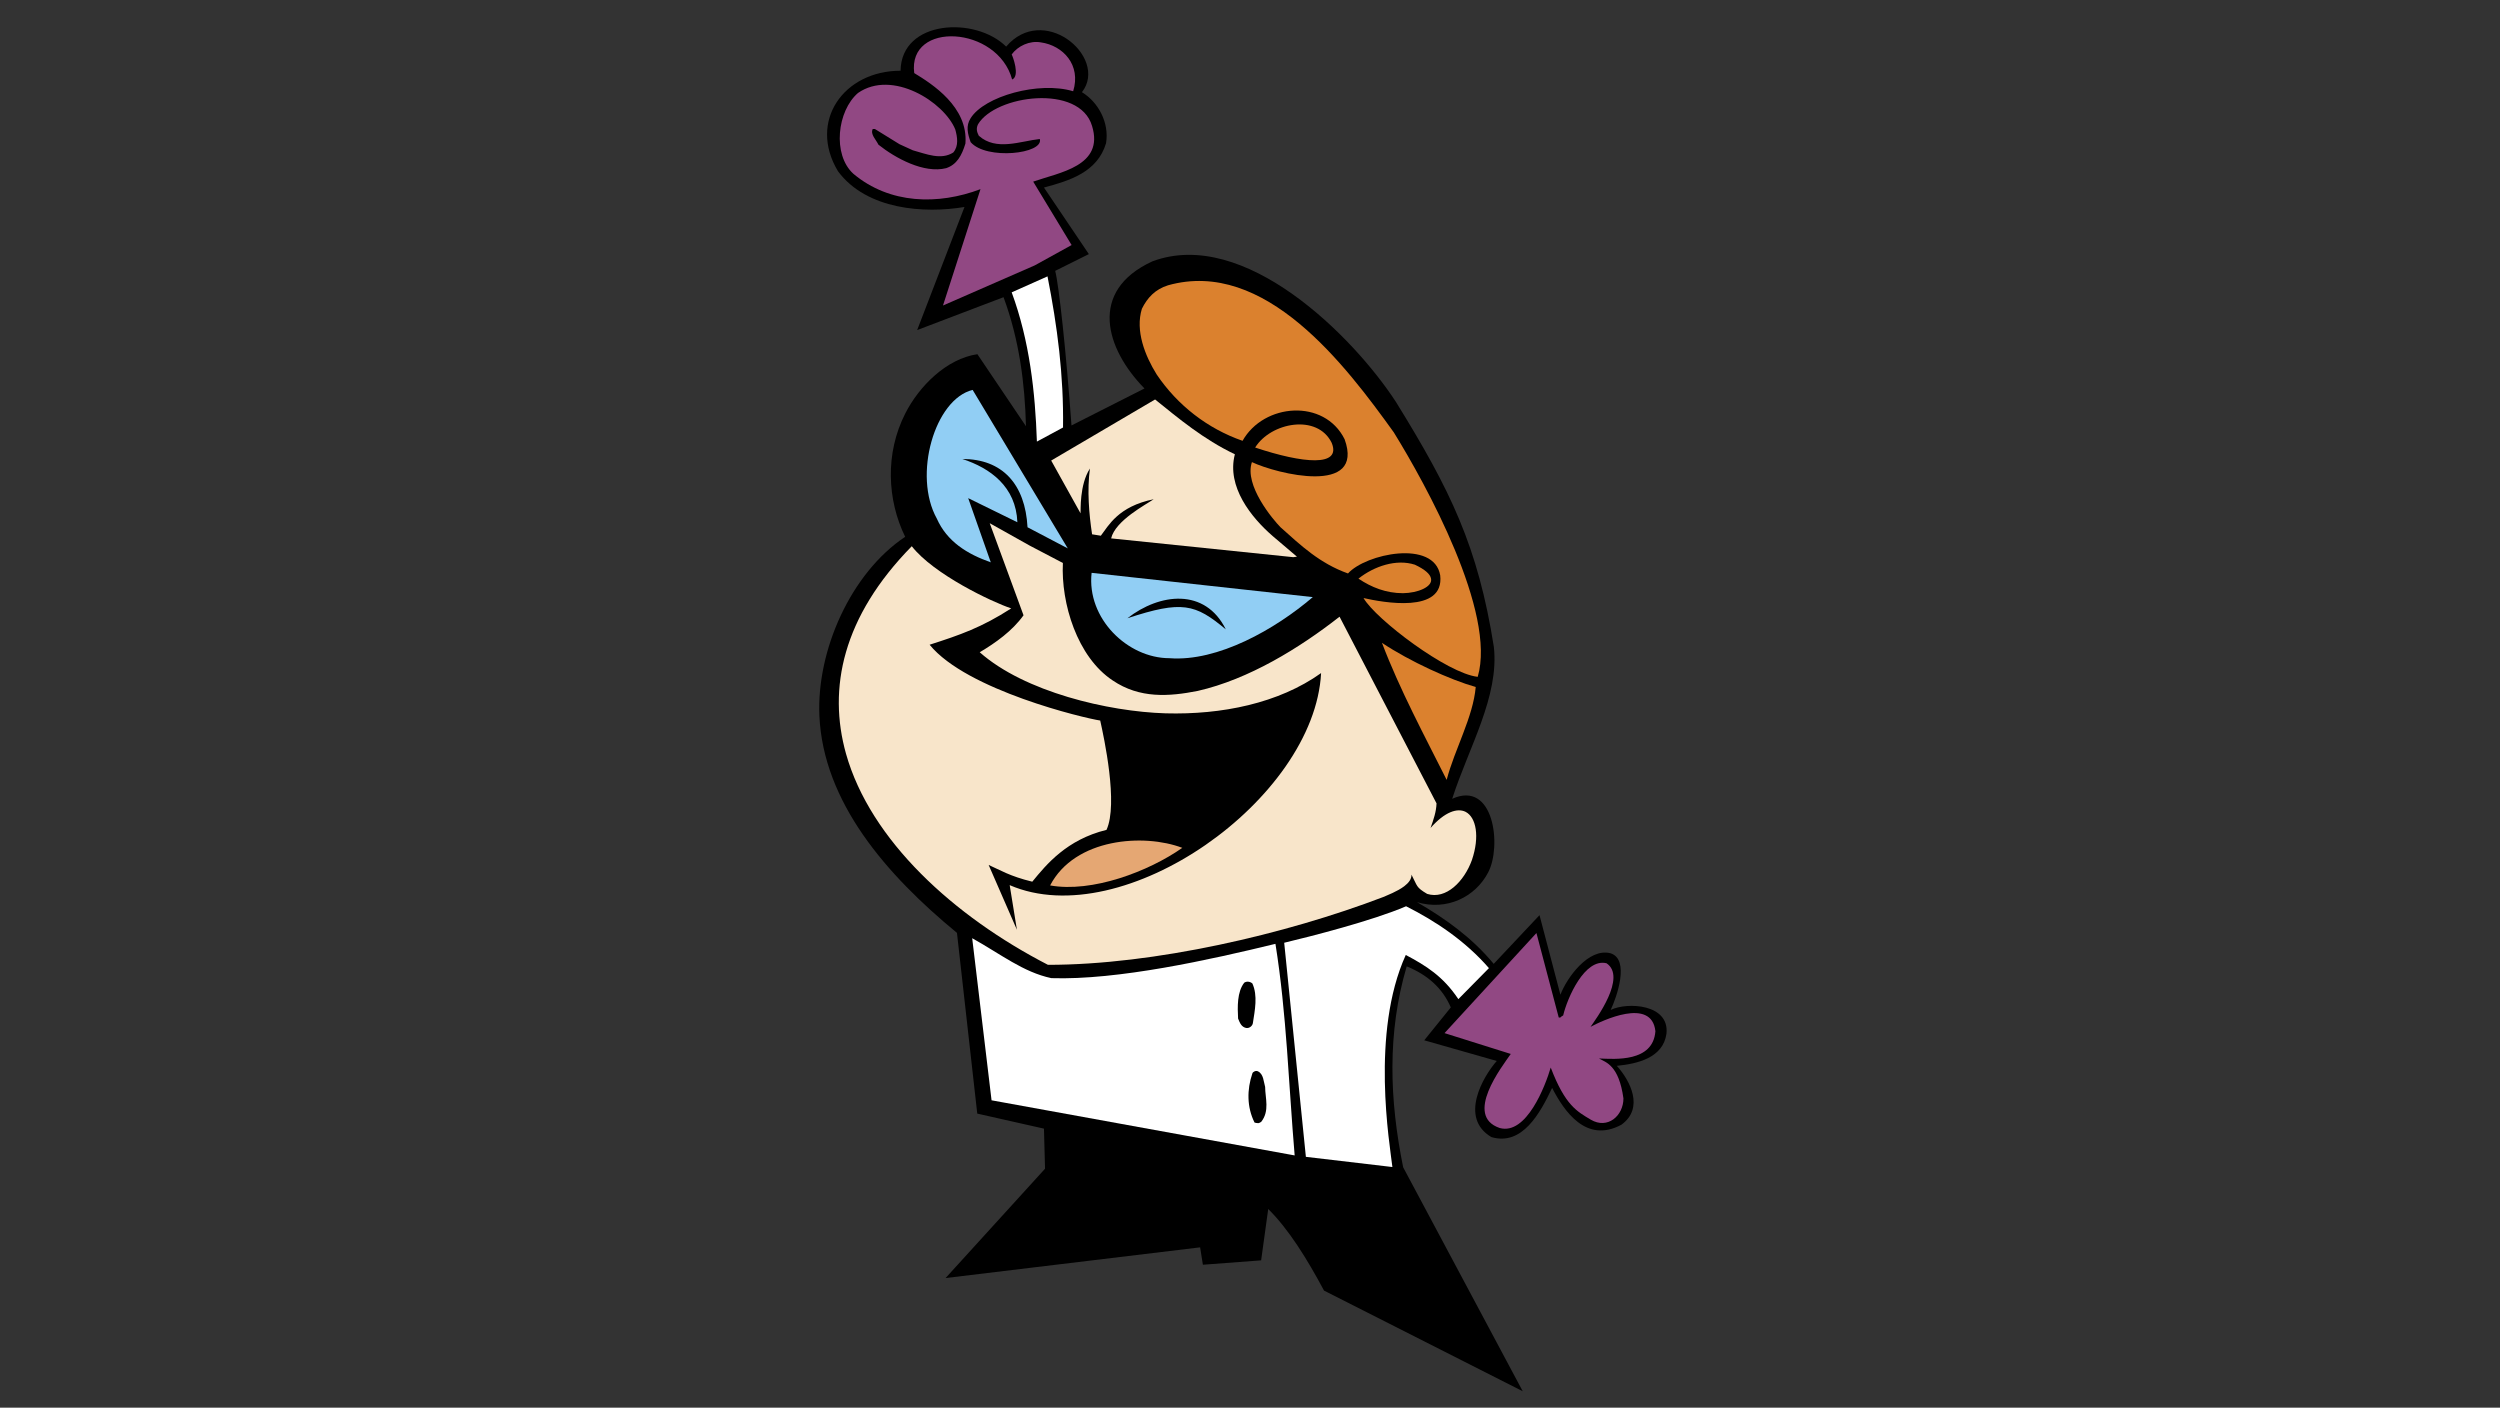 <?xml version="1.0" encoding="UTF-8" standalone="no"?>
<!-- Generator: Adobe Illustrator 26.0.1, SVG Export Plug-In . SVG Version: 6.00 Build 0)  -->

<svg
   version="1.1"
   id="Layer_1"
   x="0px"
   y="0px"
   viewBox="0 0 888 500.001"
   xml:space="preserve"
   sodipodi:docname="dexter-landscape.svg"
   inkscape:version="1.3 (0e150ed, 2023-07-21)"
   width="888"
   height="500.001"
   xmlns:inkscape="http://www.inkscape.org/namespaces/inkscape"
   xmlns:sodipodi="http://sodipodi.sourceforge.net/DTD/sodipodi-0.dtd"
   xmlns="http://www.w3.org/2000/svg"
   xmlns:svg="http://www.w3.org/2000/svg"><rect x="0" y="0" width="888" height="500.001" fill="#333333" stroke="none"/><defs
   id="defs108" /><sodipodi:namedview
   id="namedview108"
   pagecolor="#ffffff"
   bordercolor="#000000"
   borderopacity="0.25"
   inkscape:showpageshadow="2"
   inkscape:pageopacity="0.0"
   inkscape:pagecheckerboard="0"
   inkscape:deskcolor="#d1d1d1"
   inkscape:zoom="0.832"
   inkscape:cx="159.85577"
   inkscape:cy="249.39904"
   inkscape:window-width="1392"
   inkscape:window-height="1212"
   inkscape:window-x="0"
   inkscape:window-y="25"
   inkscape:window-maximized="0"
   inkscape:current-layer="Layer_1"
   showgrid="false" />&#10;&#10;&#10;<g
   id="g108"
   transform="matrix(0.951,0,0,0.969,-34.008,-232.572)">&#10;	<path
   style="clip-rule:evenodd;fill-rule:evenodd"
   d="m 530.281,713.092 c -6.373,-11.71 -13.263,-22.564 -20.837,-29.909 l -2.646,18.828 -21.756,1.607 -1.033,-6.373 -95.068,11.252 37.144,-40.072 -0.404,-14.694 -24.913,-5.514 -7.579,-66.248 c -26.524,-21.414 -49.887,-47.938 -51.38,-79.509 -1.092,-23.997 11.71,-52.356 32.034,-65.676 -6.717,-13.491 -7.579,-30.541 0.057,-45.238 5.167,-9.989 15.386,-20.034 26.922,-21.699 l 18.142,26.407 c -0.404,-15.559 -2.469,-31.63 -8.381,-47.303 l -32.262,12.054 17.682,-45.121 c -14.928,2.467 -36.51,1.09 -47.247,-13.09 -11.252,-18.313 2.125,-36.857 23.366,-36.857 0.287,-18.714 28.015,-19.977 39.437,-8.839 6.831,-7.864 16.131,-7.118 22.62,-2.871 6.947,4.535 10.851,13.147 5.684,19.576 6.142,3.676 10.276,11.195 9.013,18.714 -3.272,10.677 -13.664,13.721 -23.192,16.245 l 16.765,24.399 -12.572,6.142 c 1.377,5.166 4.077,29.337 6.085,56.663 l 27.269,-13.551 c -14.524,-14.524 -21.127,-35.764 2.984,-46.615 34.328,-12.515 74.977,27.5 90.934,51.554 20.438,32.436 30.655,53.045 36.569,89.785 2.068,18.196 -9.414,36.857 -15.559,55.685 15.676,-6.945 18.544,17.454 13.437,26.982 -4.768,9.013 -15.443,14.179 -26.583,10.908 10.797,6.142 20.609,13.09 28.649,22.618 l 17.11,-17.852 7.807,29.164 c 2.35,-6.145 10.447,-17.224 18.655,-15.215 7.408,2.182 2.356,16.188 0.117,20.783 6.313,-2.984 22.043,-2.125 20.837,8.726 -1.26,8.839 -10.791,11.021 -18.544,11.77 5.056,5.511 10.279,15.499 1.721,21.585 -13.204,7.004 -21.408,-4.996 -25.889,-13.491 -4.478,9.303 -11.198,21.357 -22.677,18.026 -12.114,-7.002 -3.155,-22.16 2.006,-27.901 l -27.093,-7.576 9.929,-12.057 c -3.101,-7.058 -8.669,-11.938 -16.475,-15.039 -7.346,24.455 -6.43,48.908 -1.317,73.654 L 604.507,750 Z"
   id="path92" />&#10;	<path
   style="clip-rule:evenodd;fill-rule:evenodd"
   d="m 597.278,743.175 -65.329,-33.064 c -13.553,-22.677 -16.592,-22.564 -24.054,-31.633 l -3.562,20.839 -17.511,1.781 -0.802,-7.693 -89.039,10.677 32.379,-34.848 0.117,-13.204 c 22.677,3.789 45.466,7.92 68.032,10.333 20.103,2.096 40.235,3.895 60.39,5.397 13.38,23.189 25.605,47.821 39.212,71.014 z m -106.149,-25.662 -0.401,-0.802 z"
   id="path93" />&#10;	<path
   style="clip-rule:evenodd;fill:#ffffff;fill-rule:evenodd"
   d="m 523.508,664.067 -8.097,-78.476 c 9.585,-2.239 33.067,-8.097 45.525,-13.377 10.908,5.394 21.989,12.572 30.945,22.677 l -11.425,11.366 c -5.684,-8.378 -12.114,-12.285 -19.636,-16.188 -13.204,28.532 -5.969,69.463 -4.996,77.731 z m -117.401,-20.725 -7.232,-59.417 c 10.62,5.798 19.061,12.458 29.565,14.64 24.743,0.799 59.474,-6.777 83.699,-12.575 4.191,25.719 4.939,51.727 7.178,77.56 z"
   id="path94" />&#10;	<path
   style="clip-rule:evenodd;fill:#914883;fill-rule:evenodd"
   d="m 600.035,626.349 -24.743,-7.636 34.328,-36.686 8.324,30.945 c 0.916,0.228 0.461,-0.174 1.667,-0.748 1.551,-6.43 8.034,-21.067 16.185,-19.118 7.696,5.053 -4.017,20.555 -5.969,23.309 4.134,-2.185 22.842,-11.024 24.228,1.605 -0.862,11.425 -15.104,10.219 -21.07,9.989 2.583,1.437 7.408,2.413 9.13,14.64 0,6.37 -5.918,11.423 -12.174,7.807 -5.166,-3.041 -9.585,-5.226 -14.982,-19.118 -2.011,6.714 -9.073,24.857 -19.059,22.16 -13.436,-4.472 0.8,-22.441 4.135,-27.149 z"
   id="path95" />&#10;	<path
   style="clip-rule:evenodd;fill-rule:evenodd"
   d="m 505.021,651.669 -0.688,-0.174 c -2.873,-5.627 -2.873,-12.057 -0.805,-18.029 0.174,-0.572 1.323,-1.146 2.068,-0.745 2.128,0.976 2.128,3.846 2.7,5.741 0,4.017 1.778,8.785 -1.494,12.802 -0.401,0.23 -0.973,0.632 -1.551,0.404 h -0.23 z m -3.844,-34.848 c -1.667,-0.344 -2.296,-1.721 -2.99,-3.445 -0.228,-4.248 -0.401,-9.758 2.302,-13.147 0.973,-0.632 2.239,-0.401 3.038,0.29 2.068,4.478 0.922,9.815 0.174,14.581 -0.174,0.975 -1.317,1.951 -2.524,1.721 z"
   id="path96" />&#10;	<path
   style="clip-rule:evenodd;fill:#f8e5ca;fill-rule:evenodd"
   d="m 427.177,593.685 c -35.076,-17.738 -66.305,-45.582 -75.435,-77.383 -6.831,-23.941 -1.32,-50.177 24.569,-76.066 8.151,10.276 29.909,20.438 37.144,22.791 -11.081,7.004 -19.002,9.701 -30.484,13.32 13.835,16.706 58.038,26.979 63.722,27.787 1.434,6.316 6.774,30.598 2.353,40.072 -14.925,3.616 -22.447,12.686 -27.727,19.002 -8.438,-2.009 -12.057,-4.307 -16.302,-6.142 l 10.563,23.767 -2.7,-16.362 c 42.481,18.08 113.839,-31.463 116.311,-77.731 -15.793,11.081 -37.147,15.329 -58.097,14.754 -21.414,-0.632 -52.7,-7.864 -69.406,-22.387 5.915,-3.445 12.171,-7.809 16.361,-13.551 l -12.628,-33.756 14.925,8.208 12.401,6.373 c -0.748,14.754 5.337,34.444 18.6,43.056 10.103,6.717 21.07,5.912 31.747,3.846 19.059,-4.248 38.06,-15.73 52.988,-27.212 l 36.222,68.43 c -0.111,3.101 -1.09,5.858 -2.233,9.016 5.334,-5.972 10.046,-7.408 13.087,-5.915 3.963,2.009 5.34,9.07 2.356,17.684 -2.873,7.807 -9.647,14.581 -16.709,12.398 -4.245,-2.469 -3.556,-2.757 -5.858,-7.061 0.06,1.664 -1.09,3.041 -2.694,4.248 -2.64,1.954 -6.43,3.329 -7.869,3.963 -36.455,13.656 -85.597,24.851 -125.207,24.851 z"
   id="path97" />&#10;	<path
   style="clip-rule:evenodd;fill:#e5a773;fill-rule:evenodd"
   d="m 427.982,564.578 c 9.243,-17.394 35.076,-19.118 49.372,-13.778 -12.575,8.669 -33.699,16.532 -49.372,13.778 z"
   id="path98" />&#10;	<path
   style="clip-rule:evenodd;fill-rule:evenodd"
   d="m 480.622,548.675 c -1.952,-3.269 -6.717,-4.765 -10.561,-6.487 -5.34,-1.147 -10.908,0.344 -16.418,0.748 0.344,-12.228 0,-25.087 -2.697,-37.833 24.342,2.467 48.911,-1.033 73.537,-11.883 -6.196,21.929 -19.858,37.315 -34.845,49.312 z"
   id="path99" />&#10;	<path
   style="clip-rule:evenodd;fill:#db812e;fill-rule:evenodd"
   d="m 576.091,525.887 c -8.091,-15.844 -17.508,-33.01 -24.165,-50.231 10.336,6.774 25.488,13.548 35.019,16.188 -0.979,11.078 -7.864,22.791 -10.854,34.043 z m -31.055,-66.653 c 7.002,1.551 30.31,5.915 28.643,-8.324 -2.296,-13.204 -27.838,-7.92 -34.438,-0.688 -10.506,-3.673 -17.571,-10.219 -25.204,-16.936 -2.811,-2.811 -13.664,-15.386 -10.68,-23.881 9.246,4.304 42.254,12.398 34.618,-8.381 -7.579,-14.984 -30.194,-13.26 -38.117,0.575 -13.035,-4.452 -24.288,-12.988 -32.089,-24.342 -4.364,-6.888 -8.037,-16.017 -5.514,-24.054 2.065,-4.077 4.936,-7.118 9.758,-8.612 36.228,-9.989 66.368,29.394 84.331,53.907 12.003,19.059 38.407,66.021 31.346,89.614 -11.365,-1.207 -38.12,-21.128 -42.654,-28.878 z"
   id="path100" />&#10;	<path
   style="clip-rule:evenodd;fill:#91cef4;fill-rule:evenodd"
   d="m 443.481,449.994 82.613,8.896 c -13.952,11.713 -35.423,23.767 -53.565,22.39 -15.614,0 -30.943,-14.583 -29.048,-31.286 z"
   id="path101" />&#10;	<path
   style="clip-rule:evenodd;fill-rule:evenodd"
   d="m 456.855,466.64 c 12.057,-9.243 29.047,-11.195 36.743,4.077 -11.425,-9.357 -16.304,-10.677 -36.743,-4.077 z"
   id="path102" />&#10;	<path
   style="clip-rule:evenodd;fill:#db812e;fill-rule:evenodd"
   d="m 559.787,457.456 c -6.313,0 -11.77,-2.125 -16.649,-5.34 5.912,-4.592 14.179,-7.289 21.07,-5.11 3.846,1.781 5.679,3.445 6.023,4.996 0.808,3.158 -5.047,5.395 -10.444,5.454 z"
   id="path103" />&#10;	<path
   style="clip-rule:evenodd;fill:#91cef4;fill-rule:evenodd"
   d="m 405.822,446.145 c -8.842,-3.041 -16.361,-7.636 -20.151,-16.017 -9.013,-15.901 -0.802,-43.801 13.377,-47.19 l 35.534,58.097 -15.041,-7.75 c -0.862,-15.787 -9.36,-25.027 -24.342,-25.027 10.39,3.329 20.034,10.103 20.552,23.192 l -18.37,-8.839 z"
   id="path104" />&#10;	<path
   style="clip-rule:evenodd;fill:#f8e5ca;fill-rule:evenodd"
   d="m 518.802,444.25 -68.032,-6.888 c 1.551,-6.546 13.033,-12.401 15.901,-14.353 -13.26,2.64 -16.876,9.701 -19.747,13.377 l -3.272,-0.518 c -1.149,-7.519 -1.895,-16.131 -0.805,-24.111 -3.96,6.029 -3.386,15.443 -3.502,16.418 L 428.38,408.83 467.188,386.443 c 8.782,6.945 18.026,14.581 29.798,20.091 -3.161,11.883 6.139,23.192 14.174,30.023 l 9.013,7.519 z"
   id="path105" />&#10;	<path
   style="clip-rule:evenodd;fill:#db812e;fill-rule:evenodd"
   d="m 504.56,404.065 c 5.858,-9.243 23.255,-12.458 28.589,-1.721 3.736,8.899 -10.674,7.578 -28.589,1.721 z"
   id="path106" />&#10;	<path
   style="clip-rule:evenodd;fill:#ffffff;fill-rule:evenodd"
   d="m 423.043,401.885 c -0.632,-18.026 -2.7,-36.857 -9.417,-54.709 l 13.377,-5.855 c 3.676,18.313 6.085,36.336 5.798,55.397 z"
   id="path107" />&#10;	<path
   style="clip-rule:evenodd;fill:#914883;fill-rule:evenodd"
   d="m 387.967,351.999 14.009,-42.655 c -15.73,5.858 -33.869,5.57 -47.477,-5.625 -7.923,-7.061 -6.029,-23.078 1.721,-29.625 12.802,-8.726 32.148,3.272 36.339,13.377 0.745,2.7 1.377,5.972 -0.748,8.438 -4.592,2.871 -9.989,0.575 -15.098,-0.802 l -4.996,-2.239 -9.186,-5.568 h -0.805 c -0.976,1.952 1.206,3.846 2.125,5.741 6.316,4.936 16.993,10.677 25.317,8.612 3.963,-1.32 5.798,-4.595 7.178,-9.013 1.09,-13.434 -12.458,-21.872 -19.118,-25.835 -2.526,-19.232 31.116,-17.394 36.569,2.353 3.041,-1.26 0.174,-8.609 -0.174,-9.186 2.296,-3.101 6.717,-5.166 10.908,-4.421 8.267,1.149 15.098,8.268 12.057,17.912 -12.802,-3.789 -33.184,1.838 -38.291,9.875 -1.895,2.871 -1.09,5.741 0,8.782 5.858,6.66 27.383,4.304 25.835,-1.149 -7.232,0.748 -16.245,4.538 -22.791,-1.203 -0.688,-1.32 -1.092,-2.583 -0.29,-4.191 6.487,-10.734 37.946,-14.928 42.598,0.632 4.592,14.697 -12.171,16.993 -21.989,20.381 l 14.35,23.249 -13.778,7.462 z"
   id="path108" />&#10;</g>&#10;</svg>
